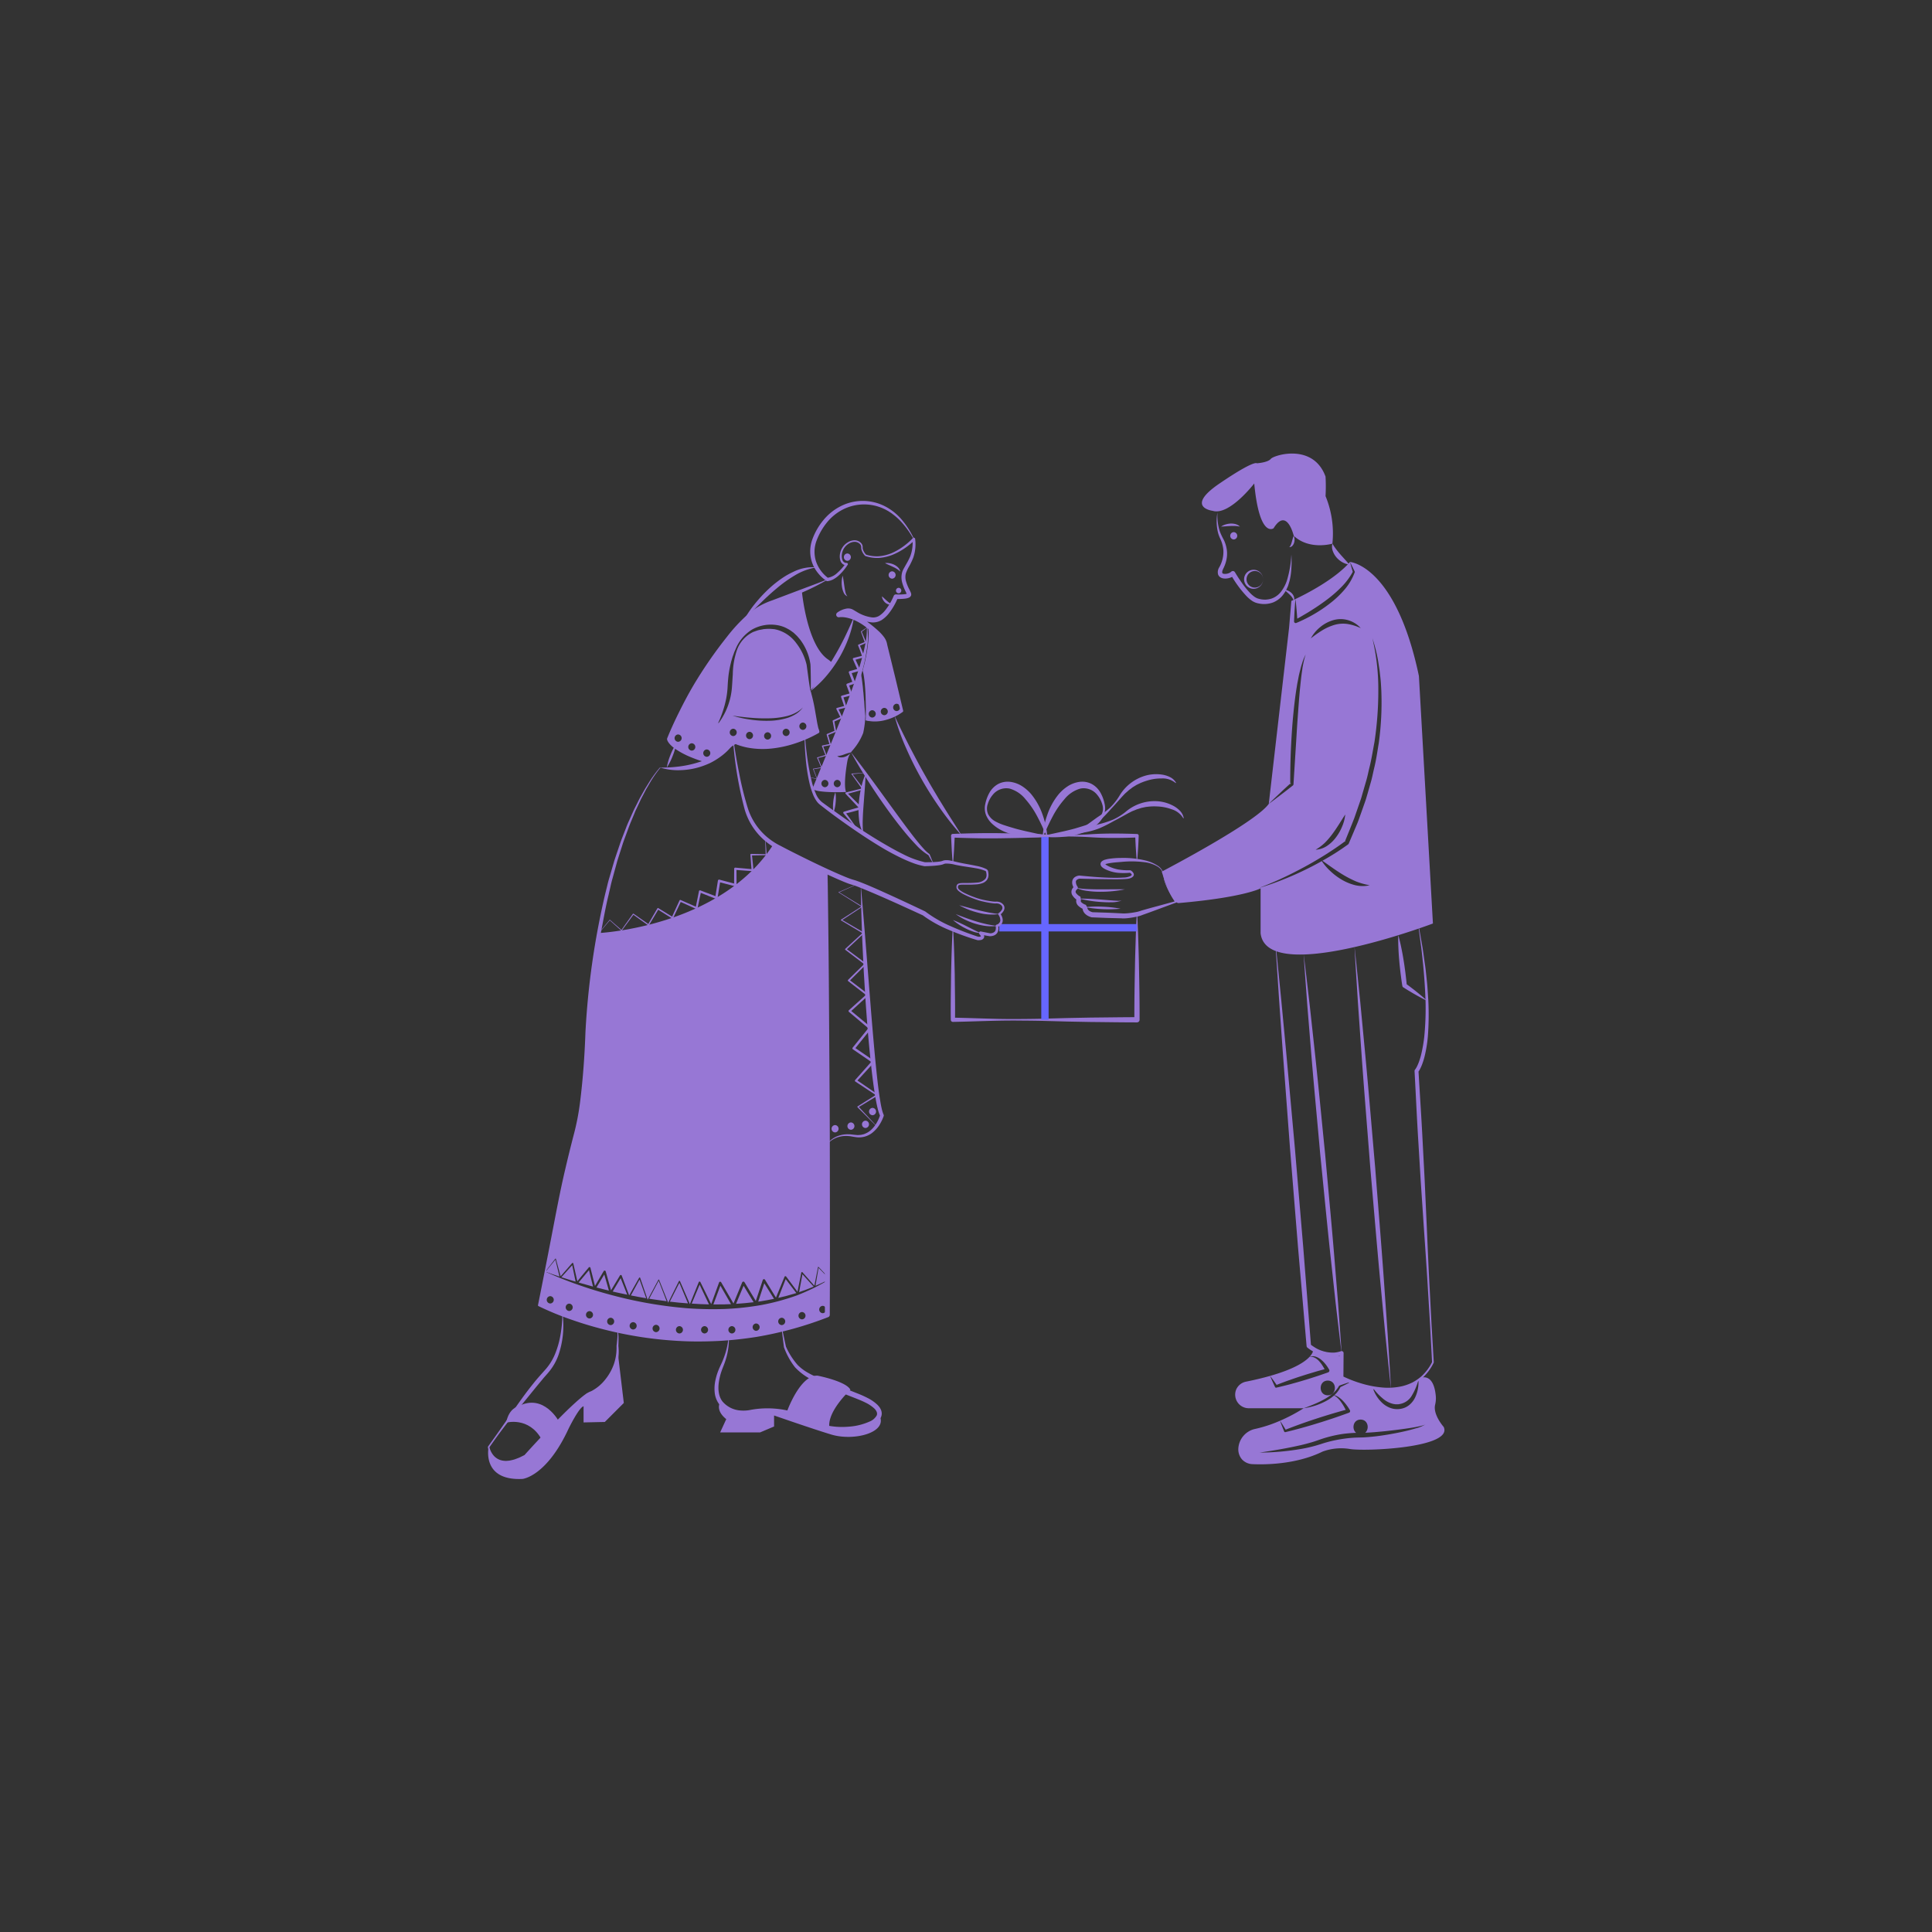<svg id="SvgjsSvg1001" width="360" height="360" xmlns="http://www.w3.org/2000/svg" version="1.1" xmlns:xlink="http://www.w3.org/1999/xlink" xmlns:svgjs="http://svgjs.com/svgjs"><rect width="100%" height="100%" fill="#333333" stroke="none"/><defs id="SvgjsDefs1002"></defs><g id="SvgjsG1008" transform="matrix(0.917,0,0,0.917,14.992,14.994)"><svg xmlns="http://www.w3.org/2000/svg" data-name="Layer 1" viewBox="0 0 700 550" width="360" height="360"><path fill="#9777d5" d="M344.811 260.406c.344 5.955.496 11.91.635 17.865.047 5.955.198 11.91.102 17.865l-.834-.834c6.061.101 12.121.358 18.182.483q4.545.087 9.091.035c3.03-.019 6.061-.051 9.091-.141l9.091-.242 9.091-.173c6.061-.05 12.121-.158 18.182-.16l-1.032 1.032c-.024-6.95.096-13.9.237-20.851.048-3.475.17-6.95.274-10.425.096-3.475.253-6.95.425-10.425a.097.097 0 01.194 0c.172 3.475.329 6.95.425 10.425.105 3.475.227 6.95.274 10.425.141 6.95.26 13.9.237 20.851a1.033 1.033 0 01-1.033 1.033c-6.061-.002-12.121-.11-18.182-.16l-9.091-.173-9.091-.242c-3.03-.091-6.061-.122-9.091-.141q-4.545-.056-9.091.035c-6.061.125-12.121.381-18.182.483a.82.82 0 01-.834-.806v-.001l-0-.027c-.096-5.955.055-11.91.102-17.865.139-5.955.291-11.91.635-17.865a.097.097 0 01.194 0zM417.345 233.066c-.167-1.608-.243-3.216-.366-4.824-.089-1.608-.168-3.216-.223-4.824l.686.686c-6.061.214-12.121.3-18.182-.087a160.317 160.317 0 00-18.182-.089c-6.061.329-12.121.401-18.182.502-6.061.082-12.121-.059-18.182-.285l.727-.727-.262 5.328c-.04.888-.114 1.776-.17 2.664-.057.888-.12 1.776-.199 2.664a.097.097 0 01-.194 0c-.079-.888-.142-1.776-.199-2.664-.055-.888-.13-1.776-.17-2.664l-.262-5.328a.692.692 0 01.657-.725l.004-0.0.066-.003c6.061-.226 12.121-.366 18.182-.285 6.061.101 12.121.173 18.182.502a160.32 160.32 0 0018.182-.089c6.061-.388 12.121-.302 18.182-.087l.048.002a.662.662 0 01.639.685c-.055 1.608-.134 3.216-.223 4.824-.123 1.608-.2 3.216-.366 4.824a.097.097 0 01-.194 0z" class="color020202 svgShape"></path><line x1="381.083" x2="381.083" y1="223.417" y2="296.137" fill="none" stroke="#6666ff" stroke-miterlimit="10" stroke-width="2.903" class="colorStroke000 svgStroke"></line><line x1="417.447" x2="363.032" y1="259.777" y2="259.777" fill="none" stroke="#6666ff" stroke-miterlimit="10" stroke-width="2.903" class="colorStroke000 svgStroke"></line><path d="M381.987,223.686a.348.348,0,0,1-.168.063l-.084.01-.138.019-.276.036-.552.063c-.367.031-.736.067-1.104.086-.736.037-1.474.067-2.21.056a38.445,38.445,0,0,1-4.419-.265,34.762,34.762,0,0,1-4.388-.774,20.71,20.71,0,0,1-4.265-1.47,16.426,16.426,0,0,1-3.841-2.521,9.958,9.958,0,0,1-2.734-3.733,7.553,7.553,0,0,1-.256-4.565,15,15,0,0,1,1.598-4.273,8.883,8.883,0,0,1,3.396-3.413,8.135,8.135,0,0,1,4.936-.864,11.38,11.38,0,0,1,4.605,1.72,16.448,16.448,0,0,1,3.559,3.125,25.954,25.954,0,0,1,4.437,7.926,35.405,35.405,0,0,1,1.249,4.279c.154.73.283,1.441.418,2.188C381.891,222.233,381.916,223.045,381.987,223.686Zm-.22-.176c-.313-.759-.671-1.347-.915-1.892l-.886-1.967-.928-1.94c-.334-.631-.644-1.272-.982-1.893a34.783,34.783,0,0,0-4.673-6.844,12.388,12.388,0,0,0-6.313-4.198,6.824,6.824,0,0,0-6.651,2.525,10.119,10.119,0,0,0-1.94,3.636,5.356,5.356,0,0,0,.168,3.966,6.775,6.775,0,0,0,2.818,2.834,20.55,20.55,0,0,0,3.804,1.6c1.316.441,2.659.823,4.009,1.228,1.357.382,2.739.71,4.129,1.037l4.208.926,2.126.452,1.068.235.536.122.268.062.134.03c.016.005.06.01.052.015A.062.062,0,0,0,381.767,223.51Z" fill="#9777d5" class="color000 svgShape"></path><path d="M380.414,223.51a.062.062,0,0,0-.032-.067c-.008-.005.036-.01.052-.015l.134-.03.268-.062.536-.122,1.068-.235,2.126-.452,4.208-.926c1.39-.327,2.772-.655,4.129-1.037,1.35-.405,2.694-.787,4.009-1.228a20.55,20.55,0,0,0,3.804-1.6,6.775,6.775,0,0,0,2.818-2.834,5.356,5.356,0,0,0,.168-3.966,10.118,10.118,0,0,0-1.94-3.636,6.824,6.824,0,0,0-6.651-2.525,12.388,12.388,0,0,0-6.313,4.198,34.783,34.783,0,0,0-4.673,6.844c-.338.621-.648,1.262-.982,1.893l-.928,1.94-.886,1.967C381.085,222.163,380.726,222.751,380.414,223.51Zm-.22.176c.071-.641.096-1.453.236-2.308.135-.747.264-1.458.418-2.188a35.407,35.407,0,0,1,1.249-4.279,25.954,25.954,0,0,1,4.437-7.926,16.448,16.448,0,0,1,3.559-3.125,11.38,11.38,0,0,1,4.605-1.72,8.135,8.135,0,0,1,4.936.864,8.883,8.883,0,0,1,3.396,3.413,15,15,0,0,1,1.598,4.273,7.553,7.553,0,0,1-.256,4.565,9.958,9.958,0,0,1-2.734,3.733,16.426,16.426,0,0,1-3.841,2.521,20.709,20.709,0,0,1-4.265,1.47,34.762,34.762,0,0,1-4.388.774,38.445,38.445,0,0,1-4.419.265c-.736.012-1.474-.019-2.21-.056-.368-.019-.737-.055-1.104-.086l-.552-.063-.276-.036-.138-.019-.084-.01A.348.348,0,0,1,380.193,223.686Z" fill="#9777d5" class="color000 svgShape"></path><path d="M390.23,222.376l6.004-1.712c1.987-.567,3.943-1.188,5.924-1.744a38.425,38.425,0,0,0,5.906-1.899,23.582,23.582,0,0,0,5.232-3.323,17.63,17.63,0,0,1,12.187-3.92,15.633,15.633,0,0,1,6.306,1.804,10.684,10.684,0,0,1,2.642,1.983,5.628,5.628,0,0,1,1.495,2.905l-.188.047a7.995,7.995,0,0,0-4.595-3.554,18.574,18.574,0,0,0-5.78-1.124,21.793,21.793,0,0,0-2.952.047l-1.475.164-1.455.311c-.492.086-.948.294-1.429.425l-.716.221-.692.289c-.457.202-.946.351-1.395.581l-1.355.698c-1.845,1.012-3.682,2.061-5.552,3.01a60.735,60.735,0,0,1-5.662,2.86,30.781,30.781,0,0,1-6.11,1.682,27.834,27.834,0,0,1-6.321.442Z" fill="#9777d5" class="color000 svgShape"></path><path d="M391.784,223.304l5.089-3.616c1.684-1.197,3.321-2.435,5.003-3.62a38.425,38.425,0,0,0,4.934-3.76,23.582,23.582,0,0,0,3.824-4.878,17.63,17.63,0,0,1,10.181-7.761,15.633,15.633,0,0,1,6.546-.403,10.684,10.684,0,0,1,3.152.988,5.628,5.628,0,0,1,2.378,2.24l-.161.107a7.994,7.994,0,0,0-5.517-1.818,18.574,18.574,0,0,0-5.824.869,21.798,21.798,0,0,0-2.768,1.029l-1.336.646-1.268.778c-.435.245-.795.594-1.206.878l-.602.448-.556.503c-.364.343-.775.646-1.121,1.013l-1.045,1.11c-1.402,1.569-2.784,3.171-4.23,4.689a60.724,60.724,0,0,1-4.383,4.585,30.783,30.783,0,0,1-5.199,3.623,27.835,27.835,0,0,1-5.811,2.525Z" fill="#9777d5" class="color000 svgShape"></path><path fill="#9777d5" d="M478.005 203.046v-.252c.077-.068.155-.145.232-.213zM499.548 225.818c.029-.068.048-.126.077-.194.058-.048.126-.087.184-.135z" class="color020202 svgShape"></path><path fill="#9777d5" d="M528.842 160.3c-9.194-43.772-27.233-45.059-27.233-45.059.648 1.258 1.277 2.536 1.877 3.813a.347.347 0 01.01.242l-.019.039a22.154 22.154 0 01-3.968 6.765 37.254 37.254 0 01-5.661 5.391 54.604 54.604 0 01-6.445 4.365 59.6 59.6 0 01-6.949 3.465l-.048.019a.644.644 0 01-.89-.619c.116-2.942.261-5.884.552-8.826-1.026.484-1.626.745-1.626.745l-.9 10.616-8.023 69.563c1.413-1.413 2.874-2.777 4.326-4.152 1.365-1.316 2.768-2.584 4.161-3.871-.029-4.239.058-8.468.223-12.697.194-4.316.436-8.633.823-12.939.397-4.307.861-8.604 1.577-12.881.155-1.065.397-2.129.59-3.194.184-1.065.445-2.119.726-3.174.136-.523.252-1.055.407-1.577l.494-1.548a18.996 18.996 0 011.268-2.99 26.823 26.823 0 00-.852 3.107l-.319 1.568c-.097.532-.155 1.065-.232 1.597-.319 2.119-.552 4.258-.765 6.387-.445 4.278-.716 8.565-1.036 12.852q-.232 3.223-.416 6.445l-.406 6.436-.803 12.891-.01.058a.578.578 0 01-.223.416c-1.568 1.229-3.136 2.468-4.732 3.668-1.597 1.21-3.174 2.429-4.8 3.6-5.274 7.5-42.282 26.769-42.282 26.769s3.697 12.697 6.755 12.426c25.791-2.245 32.295-5.807 32.295-5.807v17.73c2.429 20.981 68.092-3.842 68.092-3.842zM489.812 141.012a14.272 14.272 0 015.197-2.777 10.452 10.452 0 015.971.048 10.731 10.731 0 014.887 3.107 19.923 19.923 0 00-5.216-1.636 12.234 12.234 0 00-5.129.339 20.441 20.441 0 00-4.839 2.148 43.982 43.982 0 00-4.539 3.194A14.628 14.628 0 01489.812 141.012zm9.929 74.006a16.081 16.081 0 01-1.2 4.665 18.839 18.839 0 01-2.371 4.239 14.324 14.324 0 01-3.523 3.436 8.844 8.844 0 01-4.616 1.577 19.215 19.215 0 003.678-2.758 30.719 30.719 0 002.913-3.407C496.441 220.35 497.97 217.708 499.742 215.018zM513 186.691c-.571 3.426-1.045 6.881-1.897 10.249-.397 1.694-.716 3.407-1.19 5.081l-1.432 5.013c-.252.832-.474 1.674-.755 2.497l-.861 2.458-1.742 4.916c-.571 1.636-1.316 3.213-1.974 4.819l-2.032 4.79a.808.808 0 01-.261.329 95.515 95.515 0 01-8.255 5.371c-.619.368-1.248.726-1.877 1.074 2.874 2.042 5.623 4.065 8.536 5.778a42.581 42.581 0 004.829 2.439 28.384 28.384 0 005.294 1.481 12.542 12.542 0 01-5.749-.039 20.041 20.041 0 01-5.361-2.216 24.994 24.994 0 01-4.558-3.474 21.808 21.808 0 01-3.242-3.823q-3.208 1.815-6.513 3.416c-2.932 1.432-5.923 2.768-8.962 3.949-3.019 1.229-6.116 2.274-9.223 3.232 3.019-1.219 6.039-2.429 8.971-3.813 2.952-1.355 5.836-2.845 8.691-4.374 2.855-1.539 5.652-3.184 8.391-4.897 2.661-1.684 5.313-3.445 7.8-5.323 1.258-3.126 2.555-6.242 3.755-9.378l1.684-4.868.842-2.429c.271-.813.484-1.645.726-2.478l1.432-4.945c.484-1.645.794-3.329 1.21-4.994.842-3.329 1.355-6.726 1.994-10.104a134.639 134.639 0 001.529-20.517 86.513 86.513 0 00-2.332-20.478 59.023 59.023 0 012.439 10.094l.397 2.574.29 2.584c.213 1.723.29 3.455.387 5.197A117.865 117.865 0 01513 186.691zm-10.287-67.55l-1.103-3.9c-5.874 6.803-17.313 12.639-21.543 14.652.319 2.584.532 5.178.707 7.762.813-.445 1.636-.919 2.439-1.403 1.094-.629 2.187-1.277 3.242-1.965q3.223-2.018 6.232-4.297a50.06 50.06 0 005.642-4.955 26.754 26.754 0 004.384-5.894C502.316 117.853 501.958 116.556 501.609 115.24zM472.615 440.392c-.832-1.2-1.665-2.4-2.574-3.552 9.581-2.729 13.8-5.555 15.659-7.607a4.125 4.125 0 012.197.552 6.359 6.359 0 011.694 1.442 11.388 11.388 0 011.326 1.839 11.822 11.822 0 01.648 1.132c-1.413.377-2.826.765-4.229 1.19-1.694.503-3.387 1.016-5.061 1.568-1.684.523-3.349 1.123-5.023 1.694C475.692 439.211 474.154 439.782 472.615 440.392z" class="color020202 svgShape"></path><path fill="#9777d5" d="M499.306 449.092a21.568 21.568 0 00-1.181-1.858 10.248 10.248 0 00-1.423-1.674 5.628 5.628 0 00-1.384-.987c-.039.029-.068.068-.106.097a17.413 17.413 0 01-3.658 2.4 25.715 25.715 0 01-4.026 1.616 26.299 26.299 0 01-4.219.939 67.512 67.512 0 01-9.329 4.936c.774 1.161 1.5 2.332 2.207 3.523 1.926-.765 3.871-1.49 5.816-2.197 2.052-.726 4.113-1.452 6.184-2.11 2.071-.697 4.152-1.316 6.242-1.965 1.829-.532 3.649-1.065 5.487-1.558C499.722 449.867 499.509 449.47 499.306 449.092zm39.33 7.916s-4.258-4.771-3.407-8.691a11.082 11.082 0 00.319-3.039c-.203-3.126-1.2-8.71-5.7-7.791h-.01c-5.536 4.868-12.968 5.1-19.23 4.016a22.613 22.613 0 004.694 4.849 9.359 9.359 0 002.816 1.403 6.482 6.482 0 00.745.194l.745.106c.252.019.503-.01.755 0a2.861 2.861 0 00.755-.077 6.84 6.84 0 004.897-3.31 23.624 23.624 0 002.632-6.223 14.034 14.034 0 01-1.326 6.978 8.624 8.624 0 01-2.352 2.961 7.207 7.207 0 01-3.581 1.51 7.954 7.954 0 01-3.842-.397 9.639 9.639 0 01-3.194-1.974 13.726 13.726 0 01-3.745-6.02 48.761 48.761 0 01-8.584-2.361c-1.374.745-2.777 1.452-4.19 2.119a9.818 9.818 0 01-2.4 3.203 5.316 5.316 0 011.568.707 9.503 9.503 0 011.8 1.5 16.214 16.214 0 011.49 1.771 17.177 17.177 0 011.287 1.965.682.682 0 01-.261.929.291.291 0 01-.097.039l-.068.029c-2.042.765-4.103 1.471-6.165 2.177-2.071.677-4.142 1.374-6.232 1.994-2.081.658-4.171 1.248-6.271 1.839-2.11.581-4.219 1.132-6.349 1.636l-.058.01a.405.405 0 01-.465-.232c-.571-1.413-1.132-2.826-1.636-4.268h-.01a52.722 52.722 0 01-9.649 3.194 8.408 8.408 0 00-6.823 7.761 6.041 6.041 0 001.403 4.268 5.888 5.888 0 004.2 1.926c4.471.213 17.081.261 27.707-4.974a21.314 21.314 0 0110.733-1.016C507.426 466.735 542.488 465.312 538.636 457.009zm-10.965.542c-1.345.397-2.7.765-4.065 1.084q-4.094.944-8.245 1.587a82.688 82.688 0 01-8.391.919c-1.452.058-2.768.039-4.142.145-1.365.087-2.729.242-4.074.445a51.295 51.295 0 00-7.984 1.829A56.089 56.089 0 01482.583 465.651a98.877 98.877 0 01-16.704 1.49c5.516-.794 11.013-1.732 16.404-2.961 1.336-.319 2.681-.668 3.997-1.055 1.336-.368 2.555-.823 3.919-1.297a50.458 50.458 0 018.265-2.013c1.413-.203 2.826-.339 4.249-.416.436-.029.89-.048 1.336-.058-1.848-1.461-1.258-5.236 1.752-5.236 2.99 0 3.581 3.697 1.81 5.187 2.507-.077 5.032-.329 7.558-.571 2.758-.29 5.516-.619 8.265-1.016 1.384-.184 2.748-.406 4.113-.648.677-.145 1.374-.261 2.032-.445a9.088 9.088 0 001.006-.271 3.961 3.961 0 00.958-.406A13.62 13.62 0 01527.671 457.551zm-29.372-20.004v-8.362l-2.845-.755h-.01l-8.313-2.187v.01c.019.135.097 1.287-1.432 2.981a3.904 3.904 0 012.419.029 6.543 6.543 0 012.168 1.248 12.54 12.54 0 011.723 1.79 15.799 15.799 0 011.374 2.081.737.737 0 01-.29 1.006.357.357 0 01-.106.048l-.077.029c-1.665.59-3.329 1.181-5.013 1.713-1.684.552-3.368 1.084-5.061 1.577-1.694.523-3.397.968-5.1 1.452-1.713.436-3.426.871-5.158 1.268l-.077.019a.449.449 0 01-.503-.252c-.677-1.452-1.355-2.903-1.955-4.403-2.719.774-5.874 1.548-9.523 2.284a5.346 5.346 0 00-3.929 3.232c-.01.039-.029.077-.039.116a5.37 5.37 0 005.12 7.152h21.639c1.355-.474 2.69-.997 3.997-1.548a40.537 40.537 0 003.813-1.819 21.299 21.299 0 003.484-2.303 10.735 10.735 0 002.652-3.107l.019-.029a.342.342 0 01.165-.145c1.519-.552 3.039-1.074 4.587-1.539A39.357 39.357 0 01498.3 437.547zm-5.468 6.958c-3.745 0-3.736-5.807 0-5.807C496.577 438.699 496.567 444.505 492.832 444.505zM449.257 95.65a20.529 20.529 0 00.918 7.52 27.735 27.735 0 001.625 3.436 13.345 13.345 0 011.144 3.856 11.563 11.563 0 01-.191 4.088 14.157 14.157 0 01-.591 1.941q-.184.475-.4.939l-.221.456-.165.384a2.032 2.032 0 00-.23 1.274c.029.127.1.166.193.254.085.021.138.068.233.093.107.014.192.054.312.06a4.013 4.013 0 001.522-.169 3.073 3.073 0 001.235-.649.95.95 0 011.343-.044.989.989 0 01.17.212c.854 1.449 1.802 2.894 2.792 4.271a32.407 32.407 0 003.184 3.911 12.53 12.53 0 001.82 1.574 6.312 6.312 0 00.965.522 6.587 6.587 0 001.101.325 8.526 8.526 0 004.66-.214 8.029 8.029 0 003.758-2.807 14.733 14.733 0 002.281-4.405 42.301 42.301 0 001.727-10.144 41.734 41.734 0 01.018 5.223 26.446 26.446 0 01-.741 5.222l-.388 1.281-.196.642c-.083.208-.184.411-.276.617l-.569 1.235a12.265 12.265 0 01-.743 1.156 9.479 9.479 0 01-4.301 3.52 10.235 10.235 0 01-5.592.436 8.326 8.326 0 01-1.4-.372 7.084 7.084 0 01-1.332-.686 14.315 14.315 0 01-2.13-1.796 42.838 42.838 0 01-6.271-8.58l1.513.167a4.718 4.718 0 01-2.11 1.172 5.428 5.428 0 01-2.286.185 3.401 3.401 0 01-1.268-.452 2.948 2.948 0 01-.571-.545 2.132 2.132 0 01-.343-.717 3.587 3.587 0 01.355-2.448 12.291 12.291 0 001.771-6.988 13.093 13.093 0 00-.816-3.564c-.218-.587-.485-1.11-.757-1.749a12.062 12.062 0 01-.614-1.896A18.871 18.871 0 01449.257 95.65z" class="color020202 svgShape"></path><path fill="#9777d5" d="M463.774,84.233s-9.839,12.826-16.408,10.809c0,0-11.214-1.351,2.702-10.809s14.727-7.972,14.727-7.972,4.324-.27,5.54-1.756,16.754-6.35,21.618,7.026a71.391,71.391,0,0,1,0,7.701,38.693,38.693,0,0,1,2.702,18.781s-9.053,2.702-15.268-3.108c0,0-2.702-11.485-7.972-2.972C471.416,101.933,465.861,106.121,463.774,84.233Z" class="color020202 svgShape"></path><path fill="#9777d5" d="M477.631 109.364a2.564 2.564 0 00.648-.992 9.568 9.568 0 00.352-1.081l.316-1.157a6.959 6.959 0 01.44-1.228 3.984 3.984 0 01.175 2.645 3.187 3.187 0 01-.657 1.237A1.468 1.468 0 01477.631 109.364zM479.387 130.637a5.346 5.346 0 00-.611-1.334 7.024 7.024 0 00-.897-1.051c-.66-.676-1.433-1.264-2.199-2.032a3.955 3.955 0 011.552.417 4.763 4.763 0 011.331.932 3.651 3.651 0 01.895 1.419A2.279 2.279 0 01479.387 130.637zM494.655 108.013a25.111 25.111 0 001.519 2.237c.511.684 1.046 1.324 1.593 1.965.551.638 1.131 1.259 1.719 1.915.294.327.599.655.894 1.009a10.455 10.455 0 01.895 1.116 7.951 7.951 0 01-1.425-.327 10.549 10.549 0 01-1.309-.605 8.747 8.747 0 01-2.238-1.842 7.876 7.876 0 01-1.479-2.538A4.899 4.899 0 01494.655 108.013zM427.914 239.119a4.904 4.904 0 00-2.645-3.7 12.769 12.769 0 00-4.501-1.498 40.704 40.704 0 00-9.548-.152c-1.593.129-3.195.232-4.712.504a10.681 10.681 0 00-1.086.239 2.349 2.349 0 00-.721.308.682.682 0 00.046-.094.381.381 0 00.001-.221c-.033-.07.009.031.103.114a4.276 4.276 0 00.824.567 14.831 14.831 0 004.31 1.554 25.14 25.14 0 004.729.326l.059.001a.328.328 0 01.177.055 2.656 2.656 0 011.203 1.288 1.106 1.106 0 01-.219 1.073 2.295 2.295 0 01-.71.526 4.352 4.352 0 01-1.513.437c-.501.068-.993.087-1.485.116-1.964.089-3.914.06-5.865.043-3.901-.055-7.798-.108-11.703-.232l.102-.001a2.557 2.557 0 00-.993.407 1.089 1.089 0 00-.462.71 3.352 3.352 0 00.668 2.078.751.751 0 01-.167.99l-.068.053a1.602 1.602 0 00-.509.71.88.88 0 00.11.707 4.812 4.812 0 001.756 1.47l.236 1.348a1.448 1.448 0 00-.08.203.637.637 0 00-.014.23.952.952 0 00.31.505 5.084 5.084 0 001.709.954l.594 1.093c.008-.03 0.0.14.021.22a1.218 1.218 0 00.093.301 1.625 1.625 0 00.423.551 3.141 3.141 0 00.7.45 6.893 6.893 0 00.886.316l-.241-.038 4.952.158c1.651.048 3.3.138 4.951.212l2.446.13a21.873 21.873 0 002.344-.152c.797-.088 1.596-.205 2.381-.351a11.889 11.889 0 002.175-.567l.083-.035.034-.012q3.393-.978 6.808-1.888l6.816-1.866-.151.466c-.55-.815-1.043-1.648-1.535-2.488-.492-.838-.956-1.693-1.376-2.57a24.514 24.514 0 01-1.132-2.687A10.459 10.459 0 01427.914 239.119zm.194.001a10.296 10.296 0 00.642 2.782 18.949 18.949 0 001.181 2.628 34.313 34.313 0 003.124 4.84.297.297 0 01-.131.459l-.02.007-6.63 2.446q-3.308 1.244-6.637 2.423l.116-.047a12.823 12.823 0 01-2.585.776c-.834.179-1.667.323-2.51.44a19.831 19.831 0 01-2.594.211 6.503 6.503 0 01-.741-.041l-.524-.012-1.238-.031c-1.651-.044-3.303-.073-4.953-.144l-4.951-.198-.029-.001a.851.851 0 01-.213-.037 8.742 8.742 0 01-1.211-.472 5.086 5.086 0 01-1.154-.797 3.566 3.566 0 01-.878-1.251 3.146 3.146 0 01-.209-.775 2.748 2.748 0 01.017-.896l.594 1.093a6.748 6.748 0 01-2.359-1.457 2.739 2.739 0 01-.782-1.564 2.48 2.48 0 01.531-1.806l.236 1.348a5.994 5.994 0 01-2.362-2.238 2.552 2.552 0 01-.15-2.006 3.124 3.124 0 011.175-1.482l-.235 1.043a7.231 7.231 0 01-.625-1.433 3.34 3.34 0 01-.088-1.756 2.49 2.49 0 011.117-1.498 3.767 3.767 0 011.608-.526l.009-.001a.477.477 0 01.093-0c3.865.381 7.748.727 11.632.848 1.941.058 3.888.07 5.813-.061a6.619 6.619 0 002.68-.591 1.333 1.333 0 00.439-.356.259.259 0 00.038-.295 1.936 1.936 0 00-.845-.715l.235.056a25.713 25.713 0 01-4.952.02 14.614 14.614 0 01-4.879-1.417 5.808 5.808 0 01-1.193-.769 1.998 1.998 0 01-.6-.857 1.343 1.343 0 01.005-.816 1.448 1.448 0 01.376-.594 3.498 3.498 0 011.44-.745 12.319 12.319 0 011.279-.294 33.932 33.932 0 014.944-.372 37.415 37.415 0 019.767 1.035 15.364 15.364 0 014.524 1.923A5.38 5.38 0 01428.108 239.12z" class="color020202 svgShape"></path><path fill="#9777d5" d="M412.64 244.603a47.214 47.214 0 01-9.716.96 36.498 36.498 0 01-4.893-.312 15.318 15.318 0 01-4.731-1.287 28.528 28.528 0 004.801.535c1.605.069 3.213.108 4.825.096C406.151 244.614 409.378 244.529 412.64 244.603zM394.648 248.27c2.828-.047 5.618.151 8.406.347l4.172.334c.695.055 1.389.107 2.083.14a8.302 8.302 0 002.083-.059 11.29 11.29 0 01-4.185.674c-1.415.042-2.822-.027-4.226-.124A49.095 49.095 0 01394.648 248.27zM396.915 251.63a45.529 45.529 0 017.055-.169 44.682 44.682 0 016.99.796 51.343 51.343 0 01-14.045-.627z" class="color020202 svgShape"></path><path fill="#ffffff" d="M478.238 202.582l-.232.465v-.252C478.083 202.727 478.16 202.649 478.238 202.582zM499.809 225.489l-.261.329c.029-.068.048-.126.077-.194C499.683 225.576 499.751 225.537 499.809 225.489z" class="colorfff svgShape"></path><path fill="#9777d5" d="M528.948,260.042l1.232,7.043c.407,2.349.686,4.718,1.035,7.078.18,1.18.32,2.364.439,3.551l.378,3.561c.248,2.375.344,4.764.523,7.147a114.824,114.824,0,0,1-.183,14.365,51.954,51.954,0,0,1-1.124,7.15,28.033,28.033,0,0,1-1.027,3.513,16.196,16.196,0,0,1-.72,1.717,8.262,8.262,0,0,1-.445.843,5.801,5.801,0,0,1-.588.868l.202-.567c.557,9.592,1.22,19.178,1.689,28.775l.756,14.393.651,14.399c.454,9.598.813,19.201,1.343,28.795l.75,14.393L534.719,431.45a.353.353,0,0,1-.035.172,20.257,20.257,0,0,1-4.586,6.149.366.366,0,0,1-.242.094l-.007 0-.009 0.0.248-.094a19.404,19.404,0,0,1-3.488,2.427,20.785,20.785,0,0,1-3.961,1.542,26.359,26.359,0,0,1-8.414.735,41.381,41.381,0,0,1-8.307-1.416,49.262,49.262,0,0,1-7.937-2.883.672.672,0,0,1-.387-.602l-0-.028-.074-9.726,1.038.736a12.366,12.366,0,0,1-3.036.671l-.055.003-.012 0-.009 0.0.062-.002a15.151,15.151,0,0,1-8.816-2.235.851.851,0,0,1-.421-.727l0-.013-0-.009.419.739q-.498-.294-.977-.62l-.474-.339c-.161-.121-.304-.229-.48-.379a.841.841,0,0,1-.296-.57l-.002-.018-3.377-38.976-3.163-38.994-2.921-39.014-1.382-19.514-1.283-19.522a.097.097,0,0,1,.193-.016l1.942,19.467,1.843,19.475,3.53,38.964,3.288,38.984,3.073,39.002-.298-.588.381.304.417.304q.425.298.871.57l.011.007a.853.853,0,0,1,.408.733l-0.0.009-.421-.74a13.505,13.505,0,0,0,7.81,2.12l.013-.001.05-.002.009 0-.067.003a10.784,10.784,0,0,0,2.655-.548l.011-.004a.776.776,0,0,1,.985.484.794.794,0,0,1,.042.257l-.074,9.726-.387-.63a48.09,48.09,0,0,0,7.634,2.953,40.238,40.238,0,0,0,8.046,1.549,25.384,25.384,0,0,0,8.111-.555,19.926,19.926,0,0,0,3.808-1.402,18.623,18.623,0,0,0,3.372-2.255l.011-.009a.366.366,0,0,1,.238-.085l.009 0-.249.094a18.996,18.996,0,0,0,4.472-5.89l-.035.171-.762-14.392L532.405,402.71c-.551-9.592-1.272-19.175-1.899-28.763l-.97-14.381-.865-14.386c-.612-9.589-1.03-19.189-1.553-28.783a.765.765,0,0,1,.155-.505l.047-.062a7.892,7.892,0,0,0,.801-1.345,14.729,14.729,0,0,0,.673-1.57,26.572,26.572,0,0,0,1.003-3.329,56.852,56.852,0,0,0,1.176-6.94,113.626,113.626,0,0,0,.482-14.182q-.266-7.114-.959-14.218c-.27-2.362-.469-4.735-.796-7.092l-.942-7.079a.097.097,0,0,1,.08-.111A.099.099,0,0,1,528.948,260.042Z" class="color020202 svgShape"></path><path fill="#9777d5" d="M483.313 270.335c.842 6.541 1.56 13.094 2.343 19.641l2.142 19.66c1.408 13.109 2.642 26.234 3.972 39.351 1.174 13.131 2.431 26.254 3.526 39.393l1.605 19.712c.465 6.577.995 13.148 1.402 19.731-.843-6.541-1.561-13.094-2.346-19.641l-2.143-19.66c-1.403-13.109-2.644-26.234-3.969-39.351-1.169-13.132-2.432-26.254-3.523-39.393l-1.606-19.712C484.251 283.488 483.72 276.918 483.313 270.335zM520.688 262.712c.468 1.623.849 3.257 1.184 4.896.341 1.639.649 3.281.907 4.931.281 1.646.495 3.301.721 4.954.193 1.657.404 3.312.543 4.976l-.382-.624c.716.533 1.447 1.042 2.149 1.595.705.549 1.423 1.078 2.114 1.648 1.399 1.113 2.769 2.269 4.086 3.503-1.632-.77-3.211-1.618-4.761-2.509-.784-.433-1.54-.905-2.31-1.359-.773-.449-1.516-.941-2.275-1.411a.801.801 0 01-.369-.548l-.013-.076c-.274-1.647-.475-3.303-.694-4.957-.186-1.658-.386-3.314-.517-4.979-.155-1.662-.26-3.33-.331-5.002C520.665 266.077 520.633 264.4 520.688 262.712zM503.404 267.4c.817 7.257 1.511 14.524 2.271 21.785l2.069 21.802c1.359 14.536 2.545 29.087 3.826 43.63 1.125 14.556 2.333 29.104 3.38 43.666l1.531 21.846c.44 7.288.946 14.57 1.328 21.863-.819-7.257-1.513-14.524-2.273-21.785l-2.07-21.802c-1.354-14.537-2.547-29.087-3.823-43.63-1.12-14.556-2.335-29.104-3.376-43.667l-1.532-21.846C504.293 281.975 503.787 274.692 503.404 267.4zM450.69 101.265a5.956 5.956 0 011.773-.848 8.022 8.022 0 011.94-.345 6.673 6.673 0 011.986.213 3.953 3.953 0 011.734.98 16.094 16.094 0 00-1.861-.236c-.607-.02-1.208-.021-1.815.009C453.226 101.087 452.01 101.233 450.69 101.265zM455.675 106.357a1.453 1.453 0 000-2.903 1.453 1.453 0 000 2.903zM467.283 122.096a3.769 3.769 0 01-3.509 3.749 3.759 3.759 0 113.509-3.749zm0 0a3.263 3.263 0 00-3.509-3.266 3.276 3.276 0 102.433 5.699A3.328 3.328 0 00467.283 122.096zM297.922 155.045a3.556 3.556 0 01-.358-.029 1.741 1.741 0 00.077-.203zM311.065 143.373a11.787 11.787 0 00-.406-3.416l.494.377A22.723 22.723 0 01311.065 143.373zM309.429 167.974c.155 1.626.29 3.252.397 4.878l-.842-9.387C309.168 164.964 309.284 166.464 309.429 167.974z" class="color020202 svgShape"></path><path fill="#9777d5" d="M317.888 148.125c-.261-1.558-.774-3.242-6.678-7.752a23.006 23.006 0 01.194 4.239c-.068 1.558-.232 3.107-.445 4.655-.194 1.548-.513 3.078-.832 4.607-.3 1.403-.677 2.787-1.045 4.181-.019.058-.029.106-.048.165a2.201 2.201 0 01.106.339c.01 0 .01.01.01.019.019.039.029.087.048.136.048.213.106.416.145.629.087.406.155.813.213 1.229.126.813.223 1.636.31 2.448.145 1.635.271 3.271.329 4.907s.097 3.271.116 4.907c0 1.626 0 3.261-.058 4.897 7.771 1.742 14.333-3.619 14.333-3.619zm-5.042 28.598a1.453 1.453 0 010-2.903A1.453 1.453 0 01312.845 176.723zm4.761-.929a1.453 1.453 0 010-2.903A1.453 1.453 0 01317.607 175.794zm4.878-1.626a1.453 1.453 0 010-2.903A1.453 1.453 0 01322.485 174.168zM301.138 120.661c.344 1.443.497 2.847.703 4.234q.145 1.039.36 2.045a4.432 4.432 0 00.812 1.893 2.866 2.866 0 01-1.526-1.645 8.524 8.524 0 01-.604-2.154A10.697 10.697 0 01301.138 120.661zM320.698 121.845a1.453 1.453 0 000-2.903 1.453 1.453 0 000 2.903zM303.014 114.792a1.453 1.453 0 000-2.903 1.453 1.453 0 000 2.903zM323.274 127.637a1.089 1.089 0 000-2.177 1.089 1.089 0 000 2.177zM316.679 128.833c.746.606 1.316 1.208 1.935 1.745.303.272.619.509.949.751a12.031 12.031 0 001.136.65 2.282 2.282 0 01-1.447.038 3.581 3.581 0 01-1.275-.712 4.241 4.241 0 01-.883-1.117A3.167 3.167 0 01316.679 128.833zM317.884 115.704a5.447 5.447 0 011.841.052 6.979 6.979 0 011.76.561 5.382 5.382 0 011.542 1.08 3.083 3.083 0 01.885 1.656 8.493 8.493 0 00-1.364-1.072 13.86 13.86 0 00-1.479-.791C320.052 116.69 318.981 116.285 317.884 115.704zM286.279 183.563a106.246 106.246 0 002.743 18.736 29.851 29.851 0 001.51 4.413 8.231 8.231 0 002.6 3.533c2.545 1.878 5.125 3.715 7.706 5.546 5.179 3.638 10.453 7.145 15.887 10.356 2.724 1.591 5.457 3.163 8.275 4.542a36.376 36.376 0 008.689 3.202l-.131-.011c1.34.011 2.702-.008 4.037-.087.667-.041 1.334-.095 1.968-.192a4.94 4.94 0 00.859-.195l.09-.029.148-.057a2.469 2.469 0 01.299-.101 4.127 4.127 0 01.606-.124 7.502 7.502 0 012.234.15c.696.131 1.363.293 2.027.448 1.328.32 2.633.594 3.979.832 1.341.246 2.69.485 4.036.772a16.165 16.165 0 014.034 1.253 2.087 2.087 0 01.507.402 1.031 1.031 0 01.209.379 2.44 2.44 0 01.061.287 7.198 7.198 0 01.124 1.075 3.443 3.443 0 01-.601 2.177 3.906 3.906 0 01-1.82 1.291 8.683 8.683 0 01-2.084.454 41.184 41.184 0 01-4.129.131c-.683-.004-1.368-.026-2.027.004-.66.037-1.312.131-1.368.65a1.825 1.825 0 00-.028.434.81.81 0 00.103.359 2.526 2.526 0 00.6.682 9.938 9.938 0 001.67 1.066 32.507 32.507 0 003.718 1.61 25.265 25.265 0 003.869 1.178 35.077 35.077 0 003.989.687 7.638 7.638 0 00.976.038 3.946 3.946 0 011.111.069 3.221 3.221 0 011.941 1.189 2.067 2.067 0 01.394 1.183 2.522 2.522 0 01-.313 1.172 5.555 5.555 0 01-1.475 1.645l.082-.616a5.789 5.789 0 01.752 1.374 3.653 3.653 0 01.253 1.615 2.569 2.569 0 01-.729 1.569 4.044 4.044 0 01-1.381.875l.31-.609a4.352 4.352 0 01.108 1.525 2.986 2.986 0 01-.574 1.504 2.807 2.807 0 01-1.344.933 4.766 4.766 0 01-1.496.237.499.499 0 01-.088-.006l-.019-.003-3.626-.619.564-1.073a4.244 4.244 0 01.689.899 2.233 2.233 0 01.242.624 1.322 1.322 0 01-.115.902 1.717 1.717 0 01-1.276.787 5.612 5.612 0 01-1.088.067.577.577 0 01-.146-.021l-.022-.006c-1.92-.551-3.788-1.179-5.655-1.85-1.862-.675-3.713-1.386-5.536-2.176a48.785 48.785 0 01-10.474-5.846l.176.109c-8.407-3.869-16.862-7.762-25.394-11.199-.533-.219-1.062-.395-1.593-.594-.269-.104-.513-.161-.771-.245l-.849-.257c-1.197-.386-2.261-.825-3.347-1.281-2.158-.909-4.277-1.87-6.389-2.847-4.215-1.97-8.398-3.998-12.529-6.136q-3.094-1.612-6.149-3.305a28.605 28.605 0 01-5.883-4.028 25.767 25.767 0 01-7.561-11.953 150.242 150.242 0 01-4.623-27.497.097.097 0 01.088-.105.099.099 0 01.105.085c.634 4.592 1.429 9.162 2.355 13.696a123.863 123.863 0 003.362 13.422 24.861 24.861 0 007.366 11.115 26.841 26.841 0 005.643 3.7q3.058 1.625 6.168 3.166c4.131 2.079 8.294 4.103 12.493 6.037 2.101.962 4.21 1.908 6.331 2.791 1.053.439 2.14.874 3.151 1.196l.816.243c.295.092.615.173.888.277.555.205 1.128.395 1.668.614 4.372 1.699 8.572 3.662 12.807 5.576q6.332 2.907 12.616 5.904a.93.93 0 01.168.103l.008.007a49.713 49.713 0 0010.008 5.77 108.127 108.127 0 0010.928 4.186l-.167-.028a4.347 4.347 0 00.807-.022c.247-.02.398-.146.339-.086-.01.104.019-.071-.104-.281a3.039 3.039 0 00-.447-.618l-.023-.024a.632.632 0 01.587-1.049l3.608.721-.106-.01a2.446 2.446 0 001.983-.679 1.902 1.902 0 00.385-.957 3.383 3.383 0 00-.048-1.132l-.007-.034a.498.498 0 01.317-.576 2.033 2.033 0 001.531-1.59 3.758 3.758 0 00-.76-2.356l-.014-.02a.439.439 0 01.096-.596 4.753 4.753 0 001.281-1.343 1.351 1.351 0 00.009-1.51 2.484 2.484 0 00-1.462-.922 2.938 2.938 0 00-.924-.066 8.296 8.296 0 01-1.068-.05 35.66 35.66 0 01-4.07-.737 17.953 17.953 0 01-2.006-.543q-.976-.329-1.939-.695a33.08 33.08 0 01-3.776-1.676 10.551 10.551 0 01-1.763-1.151 3.074 3.074 0 01-.747-.844 1.424 1.424 0 01-.18-.614 2.409 2.409 0 01.033-.585 1.251 1.251 0 01.828-.96 3.858 3.858 0 011.097-.196c.704-.04 1.385-.026 2.066-.03 1.356-.002 2.72-.041 4.05-.176a4.773 4.773 0 003.369-1.485 2.604 2.604 0 00.428-1.704 6.421 6.421 0 00-.14-.953 1.646 1.646 0 00-.05-.212s-.02-.03-.044-.061a1.353 1.353 0 00-.304-.216 15.778 15.778 0 00-3.8-1.034c-1.331-.242-2.678-.439-4.029-.645-1.349-.196-2.725-.441-4.059-.722a13.22 13.22 0 00-3.821-.462 2.777 2.777 0 00-.393.093 1.292 1.292 0 00-.183.069l-.241.095a6.038 6.038 0 01-1.123.3c-.712.131-1.405.205-2.099.268-1.387.122-2.756.181-4.145.211a.622.622 0 01-.108-.007l-.023-.004a25.492 25.492 0 01-4.721-1.34c-1.521-.56-2.987-1.221-4.437-1.908-2.885-1.401-5.705-2.911-8.424-4.58-5.455-3.308-10.714-6.895-15.876-10.61q-3.877-2.78-7.625-5.734a6.907 6.907 0 01-.963-.866 8.352 8.352 0 01-.774-1.028 13.577 13.577 0 01-1.141-2.207 30.901 30.901 0 01-1.441-4.624 68.776 68.776 0 01-1.453-9.458c-.293-3.169-.471-6.344-.488-9.523a.097.097 0 01.096-.097A.099.099 0 01286.279 183.563z" class="color020202 svgShape"></path><path fill="#9777d5" d="M321.637 175.959c1.897 4.153 3.908 8.22 5.974 12.257 2.091 4.023 4.203 8.03 6.461 11.957 1.112 1.972 2.239 3.938 3.408 5.878l1.735 2.923 1.782 2.896c2.359 3.877 4.861 7.663 7.273 11.548a111.196 111.196 0 01-8.533-10.715 137.03 137.03 0 01-7.349-11.577 134.575 134.575 0 01-6.137-12.265A87.115 87.115 0 01321.637 175.959zM304.469 190.457q3.932 5.038 7.693 10.173c2.525 3.413 5.001 6.855 7.492 10.283 2.494 3.426 4.98 6.854 7.525 10.229 1.277 1.684 2.555 3.366 3.898 4.987q.993 1.228 2.057 2.384A14.746 14.746 0 00335.402 230.612l.036.024a.235.235 0 01.086.105c.524 1.265 1.042 2.533 1.525 3.818-.712-1.173-1.39-2.364-2.061-3.557l.122.129a22.315 22.315 0 01-4.988-4.149c-1.48-1.552-2.906-3.148-4.26-4.797-2.723-3.288-5.287-6.692-7.756-10.159q-3.703-5.201-7.13-10.585C308.689 197.855 306.509 194.199 304.469 190.457zM347.223 250.878c2.656.669 5.243 1.407 7.858 2.038 1.306.318 2.617.598 3.936.858 1.323.228 2.648.445 4.014.587a20.481 20.481 0 01-8.178-.505A29.614 29.614 0 01347.223 250.878zM345.828 254.379c1.334.531 2.667 1.021 3.992 1.515 1.331.478 2.662.941 4.008 1.348 1.34.43 2.704.762 4.074 1.086 1.376.301 2.764.529 4.192.722a16.968 16.968 0 01-4.317.023 24.757 24.757 0 01-4.232-.906A26.191 26.191 0 01345.828 254.379zM344.723 256.716a58.443 58.443 0 015.525 2.502l2.681 1.356c.898.445 1.784.899 2.735 1.289a9.55 9.55 0 01-3.023-.591 21.903 21.903 0 01-2.825-1.189A24.014 24.014 0 01344.723 256.716zM298.28 206.21a15.527 15.527 0 01.102 4.101 15.351 15.351 0 01-.861 4.011 15.351 15.351 0 01-.102-4.101A15.526 15.526 0 01298.28 206.21zM295.164 122.258a93.895 93.895 0 01-10.393 5.215c-3.532 1.581-7.107 3.053-10.696 4.486-7.205 2.43-13.175 7.491-18.194 13.321-4.979 5.89-8.81 12.645-12.353 19.46q-2.666 5.117-5.123 10.336-1.219 2.613-2.367 5.257c-.782 1.751-1.55 3.524-2.26 5.284l.063-.53c-.021-.111-.009-.051-.01-.057 0 0 .014.035.021.053a.846.846 0 00.072.151 3.42 3.42 0 00.217.351 6.715 6.715 0 00.604.721 17.444 17.444 0 001.498 1.36 30.909 30.909 0 003.472 2.398c1.226.723 2.451 1.476 3.726 2.147l3.825 2.059a.097.097 0 01.042.131.099.099 0 01-.113.049c-1.4-.4-2.798-.822-4.163-1.341-1.363-.519-2.732-1.054-4.05-1.71a32.548 32.548 0 01-3.867-2.229 13.277 13.277 0 01-1.791-1.468 8.68 8.68 0 01-.821-.913 5.429 5.429 0 01-.374-.558 2.589 2.589 0 01-.173-.333 1.863 1.863 0 01-.082-.198 1.732 1.732 0 01-.086-.317.905.905 0 01.05-.5l.012-.03c1.468-3.625 3.095-7.132 4.834-10.604 1.724-3.474 3.545-6.901 5.512-10.245a172.828 172.828 0 0113.196-19.123 66.115 66.115 0 017.903-8.591 30.285 30.285 0 014.764-3.512 31.78 31.78 0 015.393-2.413l10.827-4.091 5.417-2.034c1.803-.674 3.621-1.359 5.36-2.141l.018-.008a.096.096 0 01.089.169zM229.136 196.551a46.316 46.316 0 00-3.923 5.596l-1.723 2.957-1.594 3.03c-.549 1-.987 2.058-1.485 3.083-.469 1.04-1.001 2.05-1.419 3.113l-1.31 3.162c-.447 1.049-.872 2.107-1.252 3.183l-1.186 3.21c-.4 1.068-.798 2.136-1.127 3.23-.689 2.175-1.406 4.341-2.072 6.522l-1.806 6.602c-.317 1.096-.587 2.204-.83 3.319l-.764 3.336c-1.089 4.432-1.871 8.931-2.743 13.41l-.322 1.681-.256 1.693-.512 3.385-1.02 6.77c-.497 4.538-1.05 9.072-1.502 13.612l-1.061 13.635q-.263 6.886-.818 13.74c-.358 4.574-.837 9.142-1.51 13.689a98.232 98.232 0 01-2.841 13.505c-1.217 4.408-2.4 8.824-3.515 13.258-1.11 4.434-2.17 8.882-3.11 13.355l-2.706 13.456-2.691 13.462-2.612 13.478-.17-.355a130.433 130.433 0 0027.608 9.339 152.984 152.984 0 0028.906 3.731c4.859.174 9.722.034 14.569-.266 4.847-.334 9.667-.948 14.453-1.751a141.838 141.838 0 0027.96-7.899l-.607.894-.066-21.884.026-21.884c.023-14.589.008-29.178.116-43.767l.291-43.767c.107-14.589.305-29.178.498-43.767a.097.097 0 01.194 0c.194 14.589.391 29.178.498 43.767l.291 43.767c.108 14.589.093 29.178.116 43.767l.026 21.884-.066 21.884 0 .01a.955.955 0 01-.607.885 143.672 143.672 0 01-28.381 7.831c-4.856.755-9.742 1.306-14.645 1.58-4.903.239-9.816.314-14.718.073a153.385 153.385 0 01-29.073-4.152c-4.76-1.156-9.473-2.509-14.096-4.124a115.666 115.666 0 01-13.598-5.567.327.327 0 01-.171-.355q2.699-13.461 5.293-26.942c1.745-8.979 3.395-17.997 5.507-26.916q1.56-6.693 3.289-13.342a96.791 96.791 0 002.579-13.387c1.119-9.042 1.766-18.17 2.082-27.285a309.822 309.822 0 017.762-54.45l.823-3.342c.262-1.117.552-2.227.889-3.325l1.925-6.61c.706-2.184 1.463-4.351 2.192-6.527.349-1.093.768-2.162 1.187-3.231l1.246-3.209c.395-1.078.858-2.128 1.336-3.172l1.406-3.142c.449-1.056 1.013-2.06 1.514-3.091.53-1.018.999-2.066 1.579-3.058l1.686-3 1.814-2.925a46.52 46.52 0 014.106-5.523.097.097 0 01.145.128z" class="color020202 svgShape"></path><path fill="#9777d5" d="M231.663 196.487a23.93 23.93 0 011.414-4.903 23.658 23.658 0 012.314-4.548 23.66 23.66 0 01-1.414 4.903A23.932 23.932 0 01231.663 196.487zM288.495 166.24c1.726-2.302 3.43-4.563 5.042-6.88 1.599-2.325 3.136-4.678 4.54-7.112 1.439-2.413 2.736-4.907 3.988-7.436 1.238-2.537 2.379-5.128 3.551-7.756a40.003 40.003 0 01-2.162 8.349 49.383 49.383 0 01-8.726 14.874A40.104 40.104 0 01288.495 166.24z" class="color020202 svgShape"></path><path fill="#9777d5" d="M229.064 196.487a54.436 54.436 0 007.842-.477 42.767 42.767 0 007.529-1.693 36.832 36.832 0 007.082-3.005 57.042 57.042 0 006.584-4.275 24.234 24.234 0 01-5.793 5.562 27.596 27.596 0 01-3.499 2.075 33.344 33.344 0 01-3.792 1.488 28.795 28.795 0 01-7.992 1.348A23.898 23.898 0 01229.064 196.487zM295.106 237.644V397.491l-3.465-3.697a.12.12 0 00-.077-.039.117.117 0 00-.145.106l-1.442 7.345-4.684-5.303a.274.274 0 00-.474.136l-1.51 7.558-4.461-6a.359.359 0 00-.165-.126.38.38 0 00-.503.213l-3.378 8.226-4.326-7.065a.551.551 0 00-.261-.203.491.491 0 00-.619.31l-2.758 8.274-4.471-7.394a.478.478 0 00-.242-.213.513.513 0 00-.668.281l-3.436 8.323-4.868-8.362a.459.459 0 00-.832.077l-3.107 8.536-4.268-8.7a.358.358 0 00-.184-.174.352.352 0 00-.465.194l-3.503 8.681-3.91-9.058a.269.269 0 00-.116-.116.232.232 0 00-.319.106l-4.229 8.507-3.6-9.068a.117.117 0 00-.068-.068.136.136 0 00-.194.058l-4.239 7.897-2.961-8.613a.25.25 0 00-.106-.136.237.237 0 00-.319.097l-3.929 6.958-2.942-7.829a.397.397 0 00-.165-.194.38.38 0 00-.523.136l-3.542 5.874-2.1-7.481a.419.419 0 00-.194-.252.439.439 0 00-.6.145l-3.445 5.845-1.79-7.152a.443.443 0 00-.136-.203.374.374 0 00-.532.058l-4.51 5.449-1.587-7.007a.275.275 0 00-.087-.165.289.289 0 00-.406.029l-4.519 5.187-1.877-6.881a.119.119 0 00-.039-.077.137.137 0 00-.194.019l-3.871 5.013 4.868-24.775c2.042-10.384 4.616-20.652 7.374-30.872 3.668-13.52 4.403-39.195 4.403-39.195a353.913 353.913 0 014.074-36.698l.368-2.148s48.031-2.294 68.954-35.043z" class="color020202 svgShape"></path><path fill="#9777d5" d="M195.648 399.601c-1.877-.542-3.755-1.132-5.613-1.752l4.258-4.742zM197.497 400.143c-.223-.068-.445-.126-.668-.194l4.103-4.897 1.587 6.494C200.845 401.101 199.161 400.636 197.497 400.143zM208.791 403.143q-2.468-.595-4.916-1.229l3.097-5.158zM211.491 403.781c-.397-.087-.794-.184-1.19-.281L213.436 398.207l2.594 6.552C214.51 404.449 213 404.12 211.491 403.781zM223.53 406.162q-3.034-.508-6.049-1.113l3.416-6.291zM225.669 406.501c-.319-.048-.639-.097-.958-.155l3.755-7.094 3.136 8.091Q228.625 406.965 225.669 406.501zM239.982 408.185c-2.371-.155-4.742-.397-7.113-.677l3.774-7.442 3.407 8.12zM248.334 408.591c-2.274-.048-4.549-.145-6.823-.31l3.136-7.481zM254.373 408.582q-2.149.058-4.297.029l2.768-7.432 4.2 7.307C256.153 408.523 255.263 408.562 254.373 408.582zM265.976 407.73q-3.455.421-6.939.639l2.981-7.152zM268.705 407.372c-.3.039-.61.087-.91.126l2.4-7.249 3.842 6.145Q271.381 406.946 268.705 407.372zM282.738 404.149q-3.469 1.074-7.016 1.868l2.923-7.413 4.21 5.507C282.816 404.12 282.777 404.139 282.738 404.149zM289.696 401.565c-1.887.803-3.803 1.539-5.749 2.187l1.316-7.065zM189.28 397.607c-1.848-.61-3.687-1.258-5.516-1.926l3.89-4.761zM295.106 397.684V399.078c-1.548.774-3.107 1.5-4.694 2.177l1.219-7.103z" class="color020202 svgShape"></path><path fill="#9777d5" d="M290.306 401.817a.247.247 0 01-.194.106h-.01c-2.294 1.152-4.665 2.187-7.065 3.126a91.655 91.655 0 01-14.081 3.803 110.883 110.883 0 01-14.526 1.558 141.195 141.195 0 01-14.594-.29 166.451 166.451 0 01-28.704-4.878 173.002 173.002 0 01-21.514-7.045h-.01a.213.213 0 01-.145-.058l-.01-.01q-2.874-1.161-5.691-2.448l-.01.01a.035.035 0 01-.048.019l-2.603 13.249s53.324 27.862 114.003 3.755V399.175C293.548 400.123 291.942 401.004 290.306 401.817zm-104.684 6.416a1.453 1.453 0 010-2.903A1.453 1.453 0 01185.622 408.233zm7.491 2.961a1.453 1.453 0 010-2.903A1.453 1.453 0 01193.113 411.194zm8.013 2.961a1.453 1.453 0 010-2.903A1.453 1.453 0 01201.126 414.156zm8.362 2.613a1.453 1.453 0 010-2.903A1.453 1.453 0 01209.487 416.769zm8.884 1.742a1.453 1.453 0 010-2.903A1.453 1.453 0 01218.372 418.511zM227.43 419.556a1.453 1.453 0 010-2.903A1.453 1.453 0 01227.43 419.556zm9.233.523a1.453 1.453 0 010-2.903A1.453 1.453 0 01236.663 420.079zm9.929 0a1.453 1.453 0 010-2.903A1.453 1.453 0 01246.592 420.079zm10.8 0a1.453 1.453 0 010-2.903A1.453 1.453 0 01257.392 420.079zm9.581-1.045a1.453 1.453 0 010-2.903A1.453 1.453 0 01266.973 419.033zm10.104-2.265a1.453 1.453 0 010-2.903A1.453 1.453 0 01277.077 416.769zm8.013-2.265a1.453 1.453 0 010-2.903A1.453 1.453 0 01285.09 414.504zm8.187-2.439a1.453 1.453 0 010-2.903A1.453 1.453 0 01293.277 412.065zM308.781 155.974v0c-.013-.088-.027-.176-.039-.252zM310.039 175.291l-.213-2.439c-.106-1.626-.242-3.252-.397-4.878-.145-1.51-.261-3.01-.445-4.51-.01-.116-.019-.232-.039-.348-.087-.803-.203-1.607-.329-2.4-.068-.397-.126-.794-.223-1.171-.039-.203-.087-.387-.136-.571l-.077-.271a.562.562 0 01-.048-.155l-.029-.165c-5.865 20.255-18.93 46.54-18.93 46.54 2.381 1.742 13.307 1.21 13.307 1.21-.89-2.574-.116-8.391.503-12.02a9.124 9.124 0 012.245-4.616 22.943 22.943 0 004.036-6.678 36.233 36.233 0 00.842-6.668v-.029C310.078 175.842 310.058 175.571 310.039 175.291zm-15.891 28.956a1.453 1.453 0 010-2.903A1.453 1.453 0 01294.148 204.246zm4.878 0a1.453 1.453 0 010-2.903A1.453 1.453 0 01299.026 204.246zm4.365-12.717a5.442 5.442 0 01-1.355.697 4.278 4.278 0 01-1.539.242 2.364 2.364 0 01-1.471-.513 9.94 9.94 0 002.7-.648 28.629 28.629 0 012.739-.852A3.913 3.913 0 01303.39 191.53zm5.691-33.475c-.019.058-.029.106-.048.165a2.201 2.201 0 01.106.339C309.12 158.384 309.1 158.209 309.081 158.054zM310.18 199c-.015 2.013-.136 3.982-.281 5.942l-.438 5.85c-.146 1.942-.295 3.879-.349 5.815a39.866 39.866 0 00.156 5.865 14.998 14.998 0 01-1.665-5.803 31.1 31.1 0 01-.071-6.022 41.689 41.689 0 01.879-5.922A31.461 31.461 0 01310.18 199zM308.315 242.919q1.011 11.405 1.919 22.809l1.807 22.804q.89 11.399 1.946 22.776c.377 3.788.753 7.576 1.217 11.346.242 1.882.495 3.764.815 5.623q.221 1.402.524 2.766a14.646 14.646 0 00.776 2.554l.037.087a.643.643 0 01.019.46 16.167 16.167 0 01-1.575 3.31 12.339 12.339 0 01-2.333 2.819 8.493 8.493 0 01-6.82 2.275c-.606-.087-1.214-.175-1.755-.277l-.84-.144-.848-.063a10.3 10.3 0 00-3.374.312 9.468 9.468 0 00-5.508 3.889 9.341 9.341 0 015.371-4.354 10.883 10.883 0 013.528-.535l.898.015.89.099c.609.08 1.159.121 1.71.169a3.074 3.074 0 00.826.002l.821-.056.796-.184.396-.094.377-.156a7.676 7.676 0 002.708-1.78 11.557 11.557 0 002.003-2.629 14.913 14.913 0 001.336-3.026l.056.546a15.44 15.44 0 01-.99-2.875q-.361-1.419-.628-2.837c-.367-1.893-.653-3.788-.933-5.683-.545-3.791-.988-7.588-1.372-11.39-.799-7.6-1.376-15.213-1.912-22.827l-.696-11.427L308.954 265.806C308.64 258.181 308.409 250.552 308.315 242.919zM262.119 138.199a47.058 47.058 0 015.277-7.521 53.9 53.9 0 016.519-6.533c1.2-.975 2.438-1.909 3.731-2.77a31.184 31.184 0 014.083-2.261 17.197 17.197 0 019.056-1.736 23.89 23.89 0 00-8.369 3.081 52.075 52.075 0 00-7.263 5.173c-2.305 1.904-4.495 3.962-6.653 6.069C266.35 133.819 264.241 135.99 262.119 138.199z" class="color020202 svgShape"></path><path fill="#9777d5" d="M256.216,421.976a27.463,27.463,0,0,1-1.373,8.811c-.447,1.438-1.071,2.808-1.534,4.156a24.054,24.054,0,0,0-1.043,4.166c-.425,2.773-.225,5.739,1.416,7.846a10.216,10.216,0,0,0,7.061,3.55,14.159,14.159,0,0,0,4.172-.262,36.566,36.566,0,0,1,4.478-.53,37.434,37.434,0,0,1,8.935.587,35.875,35.875,0,0,1,8.48,2.754c1.348.635,2.635,1.42,3.931,2.021a20.827,20.827,0,0,0,4.133,1.327,29.8,29.8,0,0,0,8.648.503,24.14,24.14,0,0,0,8.263-2.021,5.658,5.658,0,0,0,2.82-2.403c.419-.92-.094-1.985-1.08-2.886a14.612,14.612,0,0,0-3.451-2.256c-1.28-.637-2.593-1.161-3.97-1.709-2.749-1.072-5.496-2.147-8.229-3.283-2.739-1.117-5.47-2.272-8.144-3.628a23.532,23.532,0,0,1-7.397-5.28,28.75,28.75,0,0,1-4.356-7.883l-.011-.027a.292.292,0,0,1-.019-.073c-.286-2.326-.6-4.647-.858-6.977a.097.097,0,0,1,.191-.032c.522,2.286.988,4.581,1.481,6.872l-.03-.099a28.398,28.398,0,0,0,4.626,7.286,18.601,18.601,0,0,0,3.307,2.636,37.365,37.365,0,0,0,3.826,2.006c5.316,2.374,10.903,4.35,16.369,6.565a39.715,39.715,0,0,1,4.135,1.842,16.408,16.408,0,0,1,3.867,2.669,11.626,11.626,0,0,1,.83.95,6.224,6.224,0,0,1,.645,1.184,3.66,3.66,0,0,1-.058,2.847,7.143,7.143,0,0,1-3.76,3.234,24.573,24.573,0,0,1-8.918,1.825,32.067,32.067,0,0,1-8.933-.998,24.31,24.31,0,0,1-4.219-1.562c-1.361-.68-2.577-1.482-3.898-2.105a28.92,28.92,0,0,0-8.337-2.595,33.614,33.614,0,0,0-8.712-.084,35.233,35.233,0,0,0-4.275.761,13.865,13.865,0,0,1-4.612.487,11.265,11.265,0,0,1-8.286-4.199,9.142,9.142,0,0,1-1.722-4.468,15.405,15.405,0,0,1,.214-4.641,23.671,23.671,0,0,1,1.305-4.357c.559-1.423,1.264-2.698,1.78-4.053a30.949,30.949,0,0,0,2.122-8.479.097.097,0,0,1,.105-.088A.098.098,0,0,1,256.216,421.976Z" class="color020202 svgShape"></path><path fill="#9777d5" d="M315.69 452.479s-2.415 6.413-19.806 4.602c-.722-6.478 8.334-14.747 8.334-14.747-1.561-3.345-12.933-5.579-12.933-5.579-6.912-.451-12.091 14.067-12.091 14.067s-.226.106-1.394-.244c-8.144-2.446-20.672 4.367-24.999-3.388 0 0-2.209 3.06 2.362 6.739l-2.408 5.24h15.786l5.519-2.341v-4.348s14.912 5.205 22.576 7.525C305.751 462.764 319.129 459.168 315.69 452.479zM190.579 412.967a36.153 36.153 0 01-1.593 15.3 21.987 21.987 0 01-3.813 6.891c-.843 1.058-1.687 1.898-2.497 2.899l-2.426 2.926c-3.198 3.943-6.431 7.885-9.592 11.884q-4.786 5.967-9.13 12.268l.052-.225a7.617 7.617 0 001.998 3.752 6.067 6.067 0 003.758 1.714 6.237 6.237 0 001.059.042l1.066-.097a19.753 19.753 0 002.101-.498c.679-.27 1.372-.485 2.035-.794l1.971-.974-.2.151q4.923-5.473 10.03-10.766c3.402-3.539 6.822-7.053 10.504-10.355.915-.828 1.871-1.629 2.851-2.418l.781-.572a5.433 5.433 0 01.861-.561l.5-.264.249-.126.185-.077a5.831 5.831 0 00.744-.328 17.008 17.008 0 005.284-4.465 20.796 20.796 0 003.434-6.158 20.164 20.164 0 001.024-7.053l-.001-.036.001-.025c.122-.949.223-1.909.297-2.866a15.862 15.862 0 00.034-2.86l-.001-.008a.097.097 0 01.19-.034 13.912 13.912 0 01.262 2.917c.01.973-.006 1.941-.046 2.916l0-.06a19.85 19.85 0 01-3.921 14.254 20.369 20.369 0 01-2.548 2.846 15.698 15.698 0 01-3.127 2.312 7.663 7.663 0 01-.918.447l-.238.102-.153.094-.304.178a4.002 4.002 0 00-.663.455l-.692.525c-.913.765-1.822 1.552-2.708 2.383-1.782 1.642-3.551 3.323-5.29 5.035-1.748 1.703-3.5 3.407-5.227 5.137l-10.317 10.435-.045.045a.499.499 0 01-.155.106l-2.128.917c-.719.284-1.481.478-2.216.718a20.625 20.625 0 01-2.314.408l-1.186.043a7.229 7.229 0 01-1.188-.107 6.937 6.937 0 01-4.173-2.163 8.521 8.521 0 01-2.066-4.173.28.28 0 01.047-.219l.005-.007q4.484-6.207 8.817-12.519c2.927-4.184 5.836-8.39 9.067-12.369 1.561-2.005 3.369-3.933 5.011-5.809a21.697 21.697 0 003.764-6.304 35.913 35.913 0 001.992-7.237 46.05 46.05 0 00.712-7.561l0-.006a.097.097 0 01.193-.008z" class="color020202 svgShape"></path><path fill="#9777d5" d="M161.276,464.958s-2.947,13.397,13.397,12.593c0,0,9.467-.892,18.22-19.916,0,0,4.108-8.388,5.895-8.794v6.382l8.395-.179,7.502-7.502-2.448-20.533a21.304,21.304,0,0,1-10.77,17.049c-10.717,6.341-17.104,16.645-25.561,24.65C175.906,468.709,163.777,475.765,161.276,464.958Z" class="color020202 svgShape"></path><path fill="#9777d5" d="M168.21,455.33s8.977-2.584,14.061,6.692l6.884-7.023s-5.973-11.468-16.122-6.158C173.033,448.841,169.249,449.543,168.21,455.33Z" class="color020202 svgShape"></path><path d="M288.495,166.24a68.085,68.085,0,0,1,1.796,7.939l.687,3.949c.111.652.239,1.301.381,1.927.063.316.138.622.221.909a4.648,4.648,0,0,0,.225.606l.144.606a.613.613,0,0,1-.289.671,49.652,49.652,0,0,1-8.842,3.947,44.734,44.734,0,0,1-9.403,2.127,32.816,32.816,0,0,1-9.611-.286,26.293,26.293,0,0,1-8.908-3.402,27.393,27.393,0,0,0,9.005,2.798,33.261,33.261,0,0,0,9.379-.152,46.195,46.195,0,0,0,9.076-2.394,49.162,49.162,0,0,0,8.433-4.031l-.145,1.277a3.557,3.557,0,0,1-.702-1.182c-.14-.351-.258-.693-.361-1.033-.199-.683-.34-1.36-.481-2.035a40.493,40.493,0,0,1-.577-4.062A41.446,41.446,0,0,1,288.495,166.24Z" fill="#9777d5" class="color000 svgShape"></path><path d="M297.564,155.016c-1.094-.106-1.074-.523-2.168-1.248-8.381-5.574-10.336-26.807-10.336-26.807l-.106-.261c-3.281,1.345-7.607,3.078-13.287,5.284-20.904,8.1-38.856,53.256-38.856,53.256s.523,3.61,14.42,9.116c0,0,4.945-2.913,11.739-7.258a.009.009,0,0,0,.01-.01c15.494,5.536,32.246-4.936,32.246-4.936-1.065-1.065-2.071-9.029-2.729-15.91,0,0-.145-.426-.145-.445-.281-1.655-.542-3.32-.765-4.994l-.668-4.936a22.359,22.359,0,0,0-4.113-8.574,13.956,13.956,0,0,0-7.549-5.245c-.377-.077-.755-.194-1.142-.252l-1.171-.097a13.882,13.882,0,0,0-2.371.039,5.509,5.509,0,0,0-1.19.165l-1.181.213c-.784.174-1.519.494-2.294.745a12.58,12.58,0,0,0-6.465,7.026,30.943,30.943,0,0,0-1.694,9.726c-.116,1.655-.194,3.31-.329,4.994a26.775,26.775,0,0,1-.842,5.081,27.131,27.131,0,0,1-4.394,9.165.087.087,0,0,1-.136.019.092.092,0,0,1-.029-.116,42.348,42.348,0,0,0,3.097-9.407,34.152,34.152,0,0,0,.59-4.858c.087-1.665.203-3.358.435-5.042a44.337,44.337,0,0,1,1.016-4.994c.252-.823.445-1.645.774-2.439.145-.397.271-.803.426-1.2l.513-1.171a16.203,16.203,0,0,1,6.562-7.733,15.145,15.145,0,0,1,10.229-1.635,12.74,12.74,0,0,1,2.574.784,11.79,11.79,0,0,1,1.21.61,7.701,7.701,0,0,1,1.152.687l1.094.784c.339.29.648.61.977.91l.484.465.436.503c.281.339.59.658.852,1.016a21.157,21.157,0,0,1,3.987,9.629c.029.474.058.919.058,1.326l.029,1.248.048,2.506c.019,1.655.019,3.3-.019,4.965C293.093,161.693,296.49,157.948,297.564,155.016Zm-33.204,30.243a1.453,1.453,0,0,1,0-2.903A1.453,1.453,0,0,1,264.36,185.259Zm7.142.174a1.453,1.453,0,0,1,0-2.903A1.453,1.453,0,0,1,271.502,185.433Zm7.316-1.394a1.453,1.453,0,0,1,0-2.903A1.453,1.453,0,0,1,278.819,184.039Zm6.62-2.439a1.453,1.453,0,0,1,0-2.903A1.453,1.453,0,0,1,285.438,181.6Zm-24.223-5.168c1.21.155,2.419.281,3.619.368a64.736,64.736,0,0,0,7.239.223,31.907,31.907,0,0,0,7.123-.9,15.153,15.153,0,0,0,3.339-1.277,10.75,10.75,0,0,0,2.903-2.129,9.633,9.633,0,0,1-2.661,2.536,15.311,15.311,0,0,1-3.368,1.587,26.062,26.062,0,0,1-7.307,1.152,43.359,43.359,0,0,1-7.345-.455,43.987,43.987,0,0,1-7.162-1.577C258.805,176.132,260.005,176.316,261.215,176.432Zm-3.3,4.703a1.453,1.453,0,0,1,0,2.903A1.453,1.453,0,0,1,257.915,181.136Zm-21.775,5.168a1.453,1.453,0,0,1,0-2.903A1.453,1.453,0,0,1,236.14,186.304Zm5.4,3.484a1.453,1.453,0,0,1,0-2.903A1.453,1.453,0,0,1,241.54,189.788Zm5.923,2.439a1.453,1.453,0,0,1,0-2.903A1.453,1.453,0,0,1,247.463,192.227Z" fill="#9777d5" class="color000 svgShape"></path><path fill="#9777d5" d="M310.65,139.952a25.465,25.465,0,0,1,.22,8.66,70.805,70.805,0,0,1-1.634,8.542,150.918,150.918,0,0,1-5.32,16.5q-3.118,8.08-6.792,15.915-3.652,7.838-7.946,15.358l6.563-15.965c2.169-5.32,4.335-10.636,6.368-15.997,2.058-5.351,3.991-10.746,5.677-16.211.816-2.738,1.585-5.493,2.152-8.289A28.366,28.366,0,0,0,310.65,139.952Z" class="color020202 svgShape"></path><path fill="#ffffff" d="M311.21,140.373a.201.201,0,0,0-.058-.039c0-.126,0-.261-.01-.387C311.171,140.093,311.191,140.228,311.21,140.373Z" class="colorfff svgShape"></path><path fill="#9777d5" d="M329.186,106.237A36.514,36.514,0,0,0,324.16,99.24a24.789,24.789,0,0,0-3.18-2.845c-.547-.454-1.165-.805-1.747-1.205-.622-.335-1.221-.71-1.872-.983a18.497,18.497,0,0,0-16.185.347,19.667,19.667,0,0,0-6.384,5.284,25.763,25.763,0,0,0-4.053,7.283,12.427,12.427,0,0,0-.073,7.999,13.658,13.658,0,0,0,4.799,6.5l-.393-.102a7.241,7.241,0,0,0,4.041-2.022,20.475,20.475,0,0,0,3.232-3.648l.422.733a2.504,2.504,0,0,1-1.527-.473,2.757,2.757,0,0,1-.925-1.236,5.403,5.403,0,0,1-.206-2.827,6.442,6.442,0,0,1,3-4.51,5.441,5.441,0,0,1,2.644-.858,3.58,3.58,0,0,1,2.62,1.033,2.456,2.456,0,0,1,.678,1.319,3.766,3.766,0,0,1,.014.395l-.004.292a2.729,2.729,0,0,0,.106.585,5.488,5.488,0,0,0,1.298,2.103l-.115-.073a14.025,14.025,0,0,0,5.09.657,16.992,16.992,0,0,0,5.015-1.205,24.615,24.615,0,0,0,4.515-2.563,26.671,26.671,0,0,0,3.912-3.387.531.531,0,0,1,.751-.026.543.543,0,0,1,.166.338,16.319,16.319,0,0,1-.722,7.337,26.602,26.602,0,0,1-1.554,3.333,15.927,15.927,0,0,0-1.434,3.064,6.074,6.074,0,0,0,.147,3.151,17.096,17.096,0,0,0,1.312,3.158l.406.839c.068.15.135.322.199.503.032.118.061.238.085.359a1.266,1.266,0,0,1-.087.675,1.522,1.522,0,0,1-.696.714,3.116,3.116,0,0,1-.58.239,6.772,6.772,0,0,1-1.007.211,23.053,23.053,0,0,1-3.741.134l.881-.57a25.618,25.618,0,0,1-3.643,6.329,11.87,11.87,0,0,1-2.811,2.58,6.635,6.635,0,0,1-3.94.923,16.766,16.766,0,0,1-7.022-2.44l-.776-.454-.38-.227-.188-.113c-.056-.031-.082-.036-.123-.057a1.926,1.926,0,0,0-1.121-.127,6.852,6.852,0,0,0-2.725,1.191l-.823-1.845a7.882,7.882,0,0,1,1.694-.082,12.009,12.009,0,0,1,1.563.173,16.567,16.567,0,0,1,2.964.836,23.18,23.18,0,0,1,5.251,2.95,49.078,49.078,0,0,1,4.544,3.746,16.759,16.759,0,0,1,2.04,2.277,6.56,6.56,0,0,1,1.251,3.024l-.016-.076,3.199,13.033,3.111,13.056.007.031a.454.454,0,0,1-.172.47,19.211,19.211,0,0,1-3.368,1.981,20.582,20.582,0,0,1-3.654,1.287,16.334,16.334,0,0,1-3.828.506,15.123,15.123,0,0,1-3.815-.442.097.097,0,0,1,.034-.19l.008.001a15.387,15.387,0,0,0,3.756.203,15.808,15.808,0,0,0,3.68-.681,19.864,19.864,0,0,0,3.456-1.421,20.165,20.165,0,0,0,3.113-2.004l-.164.501-3.588-12.933-3.499-12.956-.015-.067-.001-.009a4.674,4.674,0,0,0-.987-2.228,15.005,15.005,0,0,0-1.857-1.969,51.376,51.376,0,0,0-4.405-3.536,21.184,21.184,0,0,0-4.809-2.642,15.187,15.187,0,0,0-2.589-.707,9.957,9.957,0,0,0-1.303-.148,6.472,6.472,0,0,0-1.184.039l-.087.014a1.025,1.025,0,0,1-.737-1.859,8.767,8.767,0,0,1,3.678-1.571,3.97,3.97,0,0,1,2.309.324l.271.138.189.114.375.225.742.436a15.186,15.186,0,0,0,6.115,2.252,4.679,4.679,0,0,0,2.812-.595,10.014,10.014,0,0,0,2.369-2.136,23.894,23.894,0,0,0,3.425-5.782l.009-.021a.908.908,0,0,1,.872-.549,21.492,21.492,0,0,0,3.417-.075,5.642,5.642,0,0,0,.748-.141,1.536,1.536,0,0,0,.251-.092c.055-.018.035-.053-.054.114a.502.502,0,0,0-.038.238.261.261,0,0,1-.018-.077c-.036-.099-.072-.209-.125-.332l-.358-.782a18.632,18.632,0,0,1-1.348-3.485,7.615,7.615,0,0,1-.072-3.931,4.495,4.495,0,0,1,.34-.957,8.035,8.035,0,0,1,.427-.852l.886-1.571a25.349,25.349,0,0,0,1.584-3.106,15.128,15.128,0,0,0,.887-6.783l.917.312a27.533,27.533,0,0,1-4.179,3.412,25.43,25.43,0,0,1-4.75,2.512,18.336,18.336,0,0,1-5.251,1.187,14.669,14.669,0,0,1-5.335-.749.271.271,0,0,1-.116-.073,6.051,6.051,0,0,1-1.427-2.377,3.543,3.543,0,0,1-.122-.715l.002-.369c-.007-.089-.001-.176-.013-.265a1.873,1.873,0,0,0-.528-.989,2.975,2.975,0,0,0-2.176-.83,4.7,4.7,0,0,0-2.317.789,5.736,5.736,0,0,0-2.587,4.081,4.523,4.523,0,0,0,.241,2.377,1.639,1.639,0,0,0,1.621,1.088.474.474,0,0,1,.426.727l-.004.006a22.398,22.398,0,0,1-1.515,2.083,18.453,18.453,0,0,1-1.756,1.895,11.322,11.322,0,0,1-2.099,1.6,6.438,6.438,0,0,1-2.63.894.611.611,0,0,1-.393-.103,14.941,14.941,0,0,1-3.35-3.102,9.223,9.223,0,0,1-.678-.919,7.982,7.982,0,0,1-.614-.967l-.547-1.013c-.15-.354-.281-.717-.422-1.075a13.679,13.679,0,0,1-.053-9.06,25.45,25.45,0,0,1,4.4-7.803,21.272,21.272,0,0,1,6.987-5.619,19.119,19.119,0,0,1,8.714-2.047,19.429,19.429,0,0,1,8.643,2.099,21.773,21.773,0,0,1,6.858,5.536,33.635,33.635,0,0,1,4.663,7.384.097.097,0,0,1-.046.129A.098.098,0,0,1,329.186,106.237Z" class="color020202 svgShape"></path><path d="M204.791,261.832l4.278-5.176a.093.093,0,0,1,.131-.012l.003.002,4.666,4.072-.199.022,4.608-6.471a.189.189,0,0,1,.261-.043l6.032,4.206-.341.073,3.719-6.381a.274.274,0,0,1,.375-.099l.008.005,5.731,3.523-.444.132,3.079-6.702a.348.348,0,0,1,.455-.17l6.44,2.838-.529.272,1.315-6.595a.421.421,0,0,1,.495-.331l.065.018.007.003,6.49,2.464-.63.362,1.061-6.688a.48.48,0,0,1,.549-.399l.048.01,6.405,1.686-.606.467c-.008-2.15.008-4.3.032-6.449l0-.009a.448.448,0,0,1,.453-.443l.035.002,6.795.61-.418.422-.463-6.129-.001-.009a.3.3,0,0,1,.276-.322l.028-.001,5.934.102-.202.213-.19-6.463a.048.048,0,0,1,.097-.005l.498,6.446a.198.198,0,0,1-.182.213l-.011.001-.009 0-5.934.102.303-.332.63,6.114a.384.384,0,0,1-.407.423l-.011-.001-6.806-.484.487-.45c.024,2.15.04,4.3.032,6.449a.483.483,0,0,1-.483.483.521.521,0,0,1-.123-.016l-6.404-1.69.597-.388-1.088,6.683a.465.465,0,0,1-.53.389.53.53,0,0,1-.1-.027l-6.458-2.546.567-.309-1.396,6.578a.38.38,0,0,1-.448.298.442.442,0,0,1-.082-.026l-6.411-2.903.455-.17-3.146,6.671a.308.308,0,0,1-.409.151.397.397,0,0,1-.035-.019l-5.696-3.58.383-.094-3.784,6.342a.236.236,0,0,1-.323.086l-.019-.012-5.975-4.286.261-.043-4.694,6.409a.134.134,0,0,1-.187.031l-.012-.009-4.611-4.134.133-.01-4.346,5.118a.048.048,0,0,1-.074-.062Z" fill="#9777d5" class="color000 svgShape"></path><path fill="#9777d5" d="M288.049,200.248l3.035.694-.086.098-1.547-3.958a.108.108,0,0,1,.061-.14l.022-.006,3.285-.583-.103.187-1.65-3.873a.17.17,0,0,1,.09-.223l.021-.007,3.352-.986-.132.263-1.424-3.647a.231.231,0,0,1,.131-.299.293.293,0,0,1,.041-.012l3.044-.631-.194.319-1.154-3.912a.282.282,0,0,1,.162-.335l3.162-1.326-.181.332-.784-4.064a.328.328,0,0,1,.187-.357l3.151-1.438-.17.468-1.676-3.387a.369.369,0,0,1,.167-.494.439.439,0,0,1,.074-.027l3.217-.846-.275.502-1.337-3.955a.421.421,0,0,1,.264-.534l.02-.006.008-.002,3.519-.986-.307.591-1.376-3.735a.479.479,0,0,1,.284-.615l.003-.001.008-.003,2.491-.882-.299.642L303.614,159.018a.496.496,0,0,1,.286-.64l.043-.014,3.487-.983-.308.668-1.902-4.288-.004-.009a.432.432,0,0,1,.22-.571.463.463,0,0,1,.07-.024l3.664-.917-.274.504c-.485-1.496-1.007-2.996-1.62-4.429l-.007-.017a.312.312,0,0,1,.164-.409l.004-.002,2.64-1.081-.14.336-1.552-4.31-.003-.008a.141.141,0,0,1,.053-.164l2.765-1.899a.048.048,0,0,1,.057.078l-2.649,2.058.05-.171,1.767,4.226a.255.255,0,0,1-.129.331l-.011.005-2.596,1.184.161-.428a41.24,41.24,0,0,1,1.792,4.454.39.39,0,0,1-.242.495L309.378,153l-.01.003-3.642.999.286-.603,1.991,4.247a.482.482,0,0,1-.3.666l-.009.003-3.481,1.005.328-.654,1.534,4.059a.492.492,0,0,1-.283.636l-.016.006-2.499.859.295-.618,1.322,3.755.002.006a.45.45,0,0,1-.275.574l-.035.011-3.534.93.292-.542,1.275,3.976.002.005a.39.39,0,0,1-.252.49l-.025.007-3.228.804.241-.521,1.634,3.407a.345.345,0,0,1-.156.462l-.014.006-3.169,1.399.187-.357.734,4.074a.302.302,0,0,1-.181.333l-3.178,1.287.162-.335,1.105,3.926a.252.252,0,0,1-.17.313l-.024.006-3.053.588.171-.31,1.363,3.669a.198.198,0,0,1-.113.257l-.019.006-3.367.93.111-.23,1.586,3.899a.136.136,0,0,1-.072.178l-.032.009L289.571,197.15l.084-.146,1.482,3.983a.074.074,0,0,1-.042.096.077.077,0,0,1-.044.003l-3.023-.744a.048.048,0,0,1,.022-.094Z" class="color020202 svgShape"></path><path d="M298.156 340.64a1.453 1.453 0 000-2.903 1.453 1.453 0 000 2.903zM304.427 339.595a1.453 1.453 0 000-2.903 1.453 1.453 0 000 2.903zM310.175 338.898a1.453 1.453 0 000-2.903 1.453 1.453 0 000 2.903zM312.963 333.847a1.453 1.453 0 000-2.903 1.453 1.453 0 000 2.903zM309.866 198.579l-5.078.562.101-.224 4.465 5.852a.264.264 0 01-.139.414l-.009.002-6.518 1.786.167-.597 5.81 5.795a.483.483 0 01-.201.803l-.017.005c-2.157.64-4.333 1.212-6.517 1.758l.223-.678q2.545 3.389 4.925 6.908a.049.049 0 01-.076.06q-2.851-3.149-5.525-6.438a.424.424 0 01.202-.672l.021-.006c2.151-.664 4.309-1.3 6.486-1.869l-.218.808-5.625-5.974-.007-.008a.356.356 0 01.015-.503.36.36 0 01.159-.087l6.565-1.608-.148.416-4.263-6.001a.14.14 0 01.026-.196.159.159 0 01.075-.028l5.095-.377a.048.048 0 01.009.096z" fill="#9777d5" class="color000 svgShape"></path><path d="M307.149,242.508l-7.505,3.333.011-.157,9.184,5.627a.142.142,0,0,1,.047.196.151.151,0,0,1-.044.045l-8.085,5.324-.007-.324,8.732,5.104a.24.24,0,0,1,.086.329.264.264,0,0,1-.045.056l-6.94,6.453-.021-.424,7.746,5.781a.312.312,0,0,1,.063.436.375.375,0,0,1-.031.036l-6.539,6.524-.033-.522,7.417,5.657a.381.381,0,0,1,.072.533.448.448,0,0,1-.048.052L304.19,292.993l-.013-.641,8.091,6.694a.475.475,0,0,1,.065.663l-6.458,8.021-.103-.699,7.677,5.249a.48.48,0,0,1,.131.667.584.584,0,0,1-.045.057l-6.846,7.467-.074-.6,8.345,5.735.005.003a.308.308,0,0,1,.079.428.314.314,0,0,1-.095.089l-7.632,4.608.045-.356,7.216,7.733a.048.048,0,0,1-.07.067l-7.478-7.48a.227.227,0,0,1,0-.321l.039-.031.006-.004,7.548-4.744-.011.521-8.446-5.585a.397.397,0,0,1-.112-.551l.033-.043.006-.007,6.723-7.579.086.723-7.675-5.253a.481.481,0,0,1-.126-.669l.023-.031,6.469-8.013.065.662-8.028-6.77a.424.424,0,0,1-.056-.596.525.525,0,0,1,.043-.045l7.077-6.361.024.585-7.375-5.712a.346.346,0,0,1-.065-.485.42.42,0,0,1,.033-.037l6.587-6.475.032.472-7.703-5.839a.276.276,0,0,1-.056-.386.317.317,0,0,1,.035-.038l6.989-6.401.041.384-8.681-5.19a.19.19,0,0,1-.068-.26.201.201,0,0,1,.061-.064l8.137-5.243.003.241-9.128-5.718a.089.089,0,0,1-.029-.122.091.091,0,0,1,.041-.035l7.538-3.259a.048.048,0,0,1,.039.089Z" fill="#9777d5" class="color000 svgShape"></path><path fill="#fcfcfc" d="M183.745,395.555l-.039.155c-.01,0-.01,0-.019-.01a.06.06,0,0,1-.01-.068Z" class="colorfcfcfc svgShape"></path></svg></g></svg>